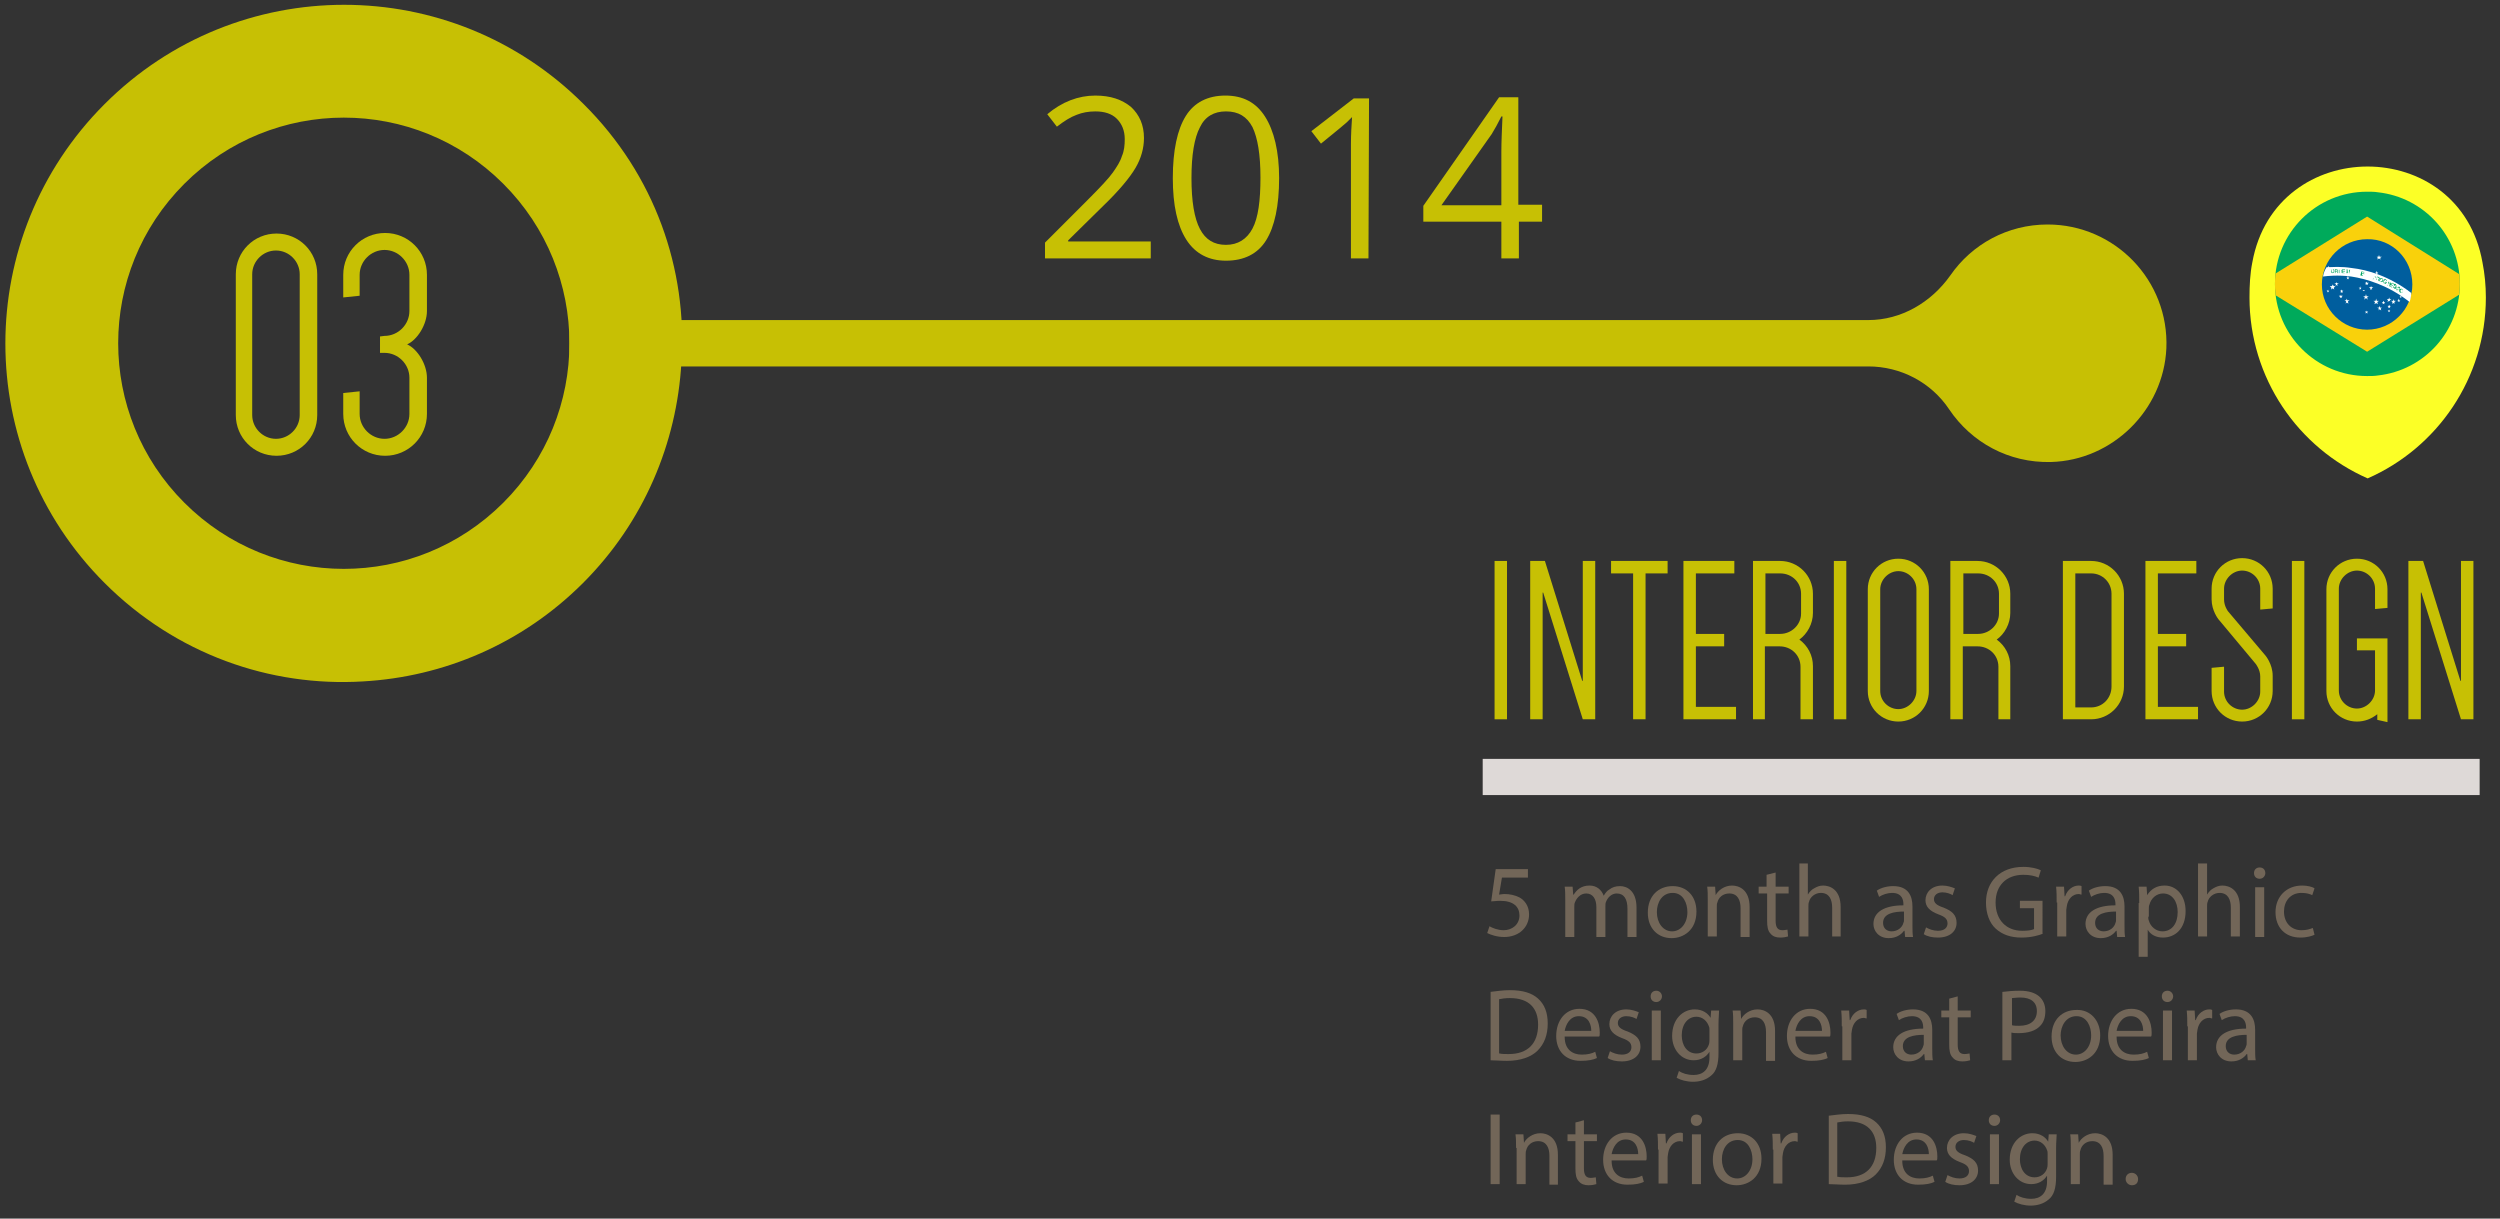 <?xml version="1.0" encoding="utf-8"?>
<!-- Generator: Adobe Illustrator 22.0.0, SVG Export Plug-In . SVG Version: 6.00 Build 0)  -->
<svg version="1.1" id="Layer_1" xmlns="http://www.w3.org/2000/svg" xmlns:xlink="http://www.w3.org/1999/xlink" x="0px" y="0px"
	 viewBox="0 0 442.1 215.5" style="enable-background:new 0 0 442.1 215.5;" xml:space="preserve">
<rect x="0" y="0" width="442.1" height="215.5" fill="#333333" stroke="none"/>
<style type="text/css">
	.st0{fill:#C7C004;}
	.st1{fill:#FCFF26;}
	.st2{clip-path:url(#SVGID_2_);}
	.st3{fill:#00AA5B;}
	.st4{fill:#F9D10B;}
	.st5{fill:#005E9E;}
	.st6{fill:#FFFFFF;}
	.st7{fill:#00A460;}
	.st8{fill:#726658;}
	.st9{fill:#DED9D7;}
</style>
<g>
	<g>
		<g id="XMLID_350_">
			<path id="XMLID_281_" class="st0" d="M100.7,64.8h229.7c5.7,0,11.1,2.8,14.3,7.6c3.9,5.8,10.5,9.5,18,9.3
				c10.9-0.3,19.9-9.2,20.4-20.1c0.5-12-9.1-21.9-21-21.9c-7.1,0-13.4,3.5-17.2,9c-3.4,4.8-8.7,7.9-14.5,7.9H100.7V64.8z"/>
		</g>
		<path class="st0" d="M103.2,18.4C79.8-5,41.9-5,18.5,18.4s-23.4,61.3,0,84.7c12.6,12.6,29.3,18.4,45.7,17.4
			c14.2-0.8,28.1-6.6,38.9-17.4s16.6-24.8,17.4-39C121.6,47.6,115.8,30.9,103.2,18.4z M89,88.9c-15.6,15.6-40.8,15.6-56.4,0
			s-15.6-40.8,0-56.4s40.8-15.6,56.4,0S104.6,73.3,89,88.9z"/>
	</g>
	<g>
		<path class="st0" d="M41.7,48.5c0-4,3.2-7.2,7.2-7.2s7.2,3.2,7.2,7.2v24.9c0,4-3.2,7.2-7.2,7.2s-7.2-3.2-7.2-7.2V48.5z M44.6,73.4
			c0,2.3,1.9,4.2,4.2,4.2s4.2-1.9,4.2-4.2V48.5c0-2.3-1.9-4.2-4.2-4.2s-4.2,1.9-4.2,4.2V73.4z"/>
		<path class="st0" d="M68,59.4c2.4,0,4.4-2,4.4-4.4v-6.4c0-2.4-2-4.4-4.4-4.4s-4.4,2-4.4,4.4v3.7l-2.9,0.3v-4
			c0-4.1,3.3-7.4,7.4-7.4s7.4,3.3,7.4,7.4V55c0,2.4-1.7,5.1-3.5,5.9c1.8,0.8,3.5,3.5,3.5,5.9v6.4c0,4.1-3.3,7.4-7.4,7.4
			s-7.4-3.3-7.4-7.4v-3.7l2.9-0.3v4c0,2.4,2,4.4,4.4,4.4s4.4-2,4.4-4.4v-6.4c0-2.4-2-4.4-4.4-4.4h-0.8v-2.9L68,59.4L68,59.4z"/>
	</g>
	<g>
		<path class="st0" d="M203.4,45.7h-18.6v-2.8l7.5-7.5c2.3-2.3,3.8-3.9,4.5-4.9s1.3-1.9,1.6-2.9c0.4-0.9,0.5-1.9,0.5-3
			c0-1.5-0.5-2.7-1.4-3.6s-2.2-1.3-3.8-1.3c-1.2,0-2.3,0.2-3.3,0.6c-1.1,0.4-2.2,1.1-3.5,2.1l-1.7-2.2c2.6-2.2,5.5-3.3,8.5-3.3
			c2.7,0,4.7,0.7,6.3,2c1.5,1.4,2.3,3.2,2.3,5.5c0,1.8-0.5,3.6-1.5,5.3s-2.9,4-5.7,6.7l-6.2,6.1v0.2h14.6v3
			C203.5,45.7,203.4,45.7,203.4,45.7z"/>
		<path class="st0" d="M226.2,31.5c0,4.9-0.8,8.6-2.3,11s-3.9,3.6-7.1,3.6c-3,0-5.4-1.2-7-3.7s-2.4-6.1-2.4-10.9
			c0-4.9,0.8-8.6,2.3-11s3.9-3.6,7-3.6s5.4,1.2,7,3.7S226.2,26.8,226.2,31.5z M210.7,31.5c0,4.1,0.5,7.1,1.5,9s2.5,2.8,4.6,2.8
			s3.7-1,4.7-2.9s1.4-4.9,1.4-9s-0.5-7-1.4-8.9c-1-1.9-2.5-2.8-4.7-2.8c-2.1,0-3.7,0.9-4.6,2.8C211.2,24.4,210.7,27.4,210.7,31.5z"
			/>
		<path class="st0" d="M242,45.7h-3.1V25.5c0-1.7,0.1-3.3,0.2-4.8c-0.3,0.3-0.6,0.6-0.9,0.9c-0.3,0.3-1.9,1.6-4.6,3.8l-1.7-2.2
			l7.5-5.8h2.7L242,45.7L242,45.7z"/>
		<path class="st0" d="M272.8,39.2h-4.2v6.5h-3.1v-6.5h-13.8v-2.8l13.4-19.2h3.4v19h4.2v3H272.8z M265.5,36.3v-9.4
			c0-1.8,0.1-3.9,0.2-6.3h-0.2c-0.6,1.2-1.2,2.3-1.7,3.1l-8.9,12.6H265.5z"/>
	</g>
</g>
<g>
	<g>
		<path class="st1" d="M439,46.4c-4-22.6-36.6-22.6-40.7,0c-0.4,2-0.5,4.1-0.5,6.2c0,14.3,8.6,26.6,20.9,32
			c12.3-5.4,20.9-17.7,20.9-32C439.6,50.5,439.4,48.4,439,46.4z"/>
	</g>
	<g>
		<g>
			<defs>
				<path id="SVGID_1_" d="M435,50.2c0,8.4-6.3,15.3-14.5,16.2c-0.6,0.1-1.2,0.1-1.9,0.1c-9,0-16.3-7.3-16.3-16.3
					s7.3-16.3,16.3-16.3c0.6,0,1.3,0,1.9,0.1C428.7,34.9,435,41.8,435,50.2z"/>
			</defs>
			<clipPath id="SVGID_2_">
				<use xlink:href="#SVGID_1_"  style="overflow:visible;"/>
			</clipPath>
			<g class="st2">
				<path class="st3" d="M441.9,64.4c0,1.2-1,2.2-2.2,2.2h-42.4c-1.2,0-2.2-1-2.2-2.2V36.1c0-1.2,1-2.2,2.2-2.2h42.4
					c1.2,0,2.2,1,2.2,2.2V64.4z"/>
				<g>
					<polygon class="st4" points="418.6,62.2 399.3,50.3 418.6,38.3 437.8,50.3 					"/>
					<path class="st5" d="M426.6,50.3c0,4.4-3.6,8-8,8s-8-3.6-8-8s3.6-8,8-8C423,42.2,426.6,45.8,426.6,50.3z"/>
					<path class="st6" d="M415.9,47.4c-1.9-0.3-3.5-0.2-4.5-0.1c-0.3,0.5-0.5,1-0.6,1.6c0.8-0.1,2.6-0.3,5,0
						c2.6,0.4,6.5,1.5,10.3,4.5c0.2-0.5,0.3-1.1,0.3-1.6C422.5,48.8,418.6,47.7,415.9,47.4z"/>
					<g>
						<path class="st7" d="M412.7,47.9c0,0.2-0.1,0.3-0.2,0.3s-0.2-0.1-0.2-0.3s0.1-0.3,0.2-0.3C412.6,47.6,412.7,47.8,412.7,47.9z
							 M412.8,47.9c0-0.1-0.1-0.4-0.3-0.3c-0.2,0-0.3,0.2-0.3,0.4c0,0.1,0.1,0.3,0.3,0.3C412.7,48.3,412.8,48.1,412.8,47.9z"/>
						<path class="st7" d="M413,47.7h0.2c0,0,0.1,0,0.1,0.1s-0.1,0.1-0.1,0.1H413V47.7z M413,48h0.2c0.1,0,0.1,0.1,0.1,0.1
							s0,0.1,0,0.2h0.1l0,0c0,0,0,0,0-0.1v-0.1c0-0.1,0-0.1-0.1-0.1c0.1,0,0.1-0.1,0.1-0.2c0-0.1-0.1-0.2-0.2-0.2h-0.3v0.7h0.1
							L413,48z"/>
						<path class="st7" d="M413.7,47.7h0.2c0.1,0,0.2,0.1,0.2,0.3s-0.1,0.3-0.2,0.3h-0.2V47.7z M413.6,48.3h0.3
							c0.2,0,0.3-0.2,0.3-0.3c0-0.2-0.1-0.3-0.3-0.3h-0.3V48.3z"/>
						<path class="st7" d="M414.7,48.3h-0.5v-0.7h0.5v0.1h-0.4v0.2h0.4V48h-0.4v0.2L414.7,48.3L414.7,48.3z"/>
						<path class="st7" d="M415.4,48.4V48c0,0,0-0.1,0-0.2l0,0l-0.2,0.5h-0.1l-0.1-0.6l0,0c0,0.1,0,0.1,0,0.2v0.4h-0.1l0.1-0.7h0.1
							l0.1,0.6l0,0l0.3-0.5h0.1L415.4,48.4L415.4,48.4z"/>
						<path class="st7" d="M417.9,48.8l-0.5-0.1l0.2-0.7l0.5,0.1v0.1l-0.4-0.1v0.2l0.4,0.1v0.1l-0.4-0.1v0.2L417.9,48.8L417.9,48.8z
							"/>
						<path class="st7" d="M419.8,48.8l0.2,0.1c0.1,0,0.1,0.1,0.1,0.2c0,0.1-0.1,0.1-0.2,0.1l-0.2-0.1L419.8,48.8z M419.7,49.1
							l0.2,0.1c0.1,0,0.2,0,0.3-0.1c0-0.1,0-0.2-0.1-0.2l-0.3-0.1l-0.2,0.6h0.1V49.1z"/>
						<path class="st7" d="M420.4,49l0.2,0.1c0,0,0.1,0.1,0.1,0.2c0,0.1-0.1,0.1-0.2,0.1l-0.2-0.1L420.4,49z M420.3,49.3l0.2,0.1
							c0.1,0,0.1,0.1,0.1,0.1s0,0.1,0,0.2h0.1l0,0c0,0,0,0,0-0.1v-0.1c0-0.1,0-0.1,0-0.1s0.1,0,0.1-0.1c0.1-0.1,0-0.2-0.1-0.3
							l-0.3-0.1l-0.2,0.6h0.1L420.3,49.3z"/>
						<path class="st7" d="M421.3,49.6c-0.1,0.1-0.2,0.2-0.3,0.2c-0.1-0.1-0.2-0.2-0.1-0.3s0.2-0.2,0.3-0.2
							C421.4,49.4,421.4,49.5,421.3,49.6z M421.4,49.7c0.1-0.1,0.1-0.4-0.2-0.5c-0.2-0.1-0.4,0.1-0.4,0.2c-0.1,0.1-0.1,0.4,0.2,0.4
							C421.2,50,421.4,49.8,421.4,49.7z"/>
						<path class="st7" d="M421.8,49.8l0.3,0.1l-0.2,0.3h-0.1v-0.1c-0.1,0-0.2,0-0.2,0c-0.1,0-0.1-0.1-0.1-0.2c-0.1-0.1,0-0.2,0-0.3
							c0.1-0.2,0.2-0.3,0.4-0.2c0.1,0.1,0.2,0.2,0.2,0.3H422c0-0.1-0.1-0.2-0.1-0.2c-0.1,0-0.2,0-0.3,0.2c-0.1,0.1-0.1,0.3,0.1,0.3
							h0.1C421.9,50,421.9,49.9,421.8,49.8L421.8,49.8L421.8,49.8z"/>
						<path class="st7" d="M422.4,49.8l0.2,0.1c0,0,0.1,0.1,0.1,0.2c0,0.1-0.1,0.1-0.2,0l-0.2-0.1L422.4,49.8z M422.3,50.1l0.2,0.1
							c0.1,0.1,0.1,0.1,0.1,0.2c0,0-0.1,0.1-0.1,0.2l0.1,0.1l0,0c0,0,0,0,0-0.1l0.1-0.1c0-0.1,0-0.1,0-0.1s0.1,0,0.2-0.1
							s0-0.2-0.1-0.3l-0.3-0.1l-0.3,0.6h0.1L422.3,50.1z"/>
						<path class="st7" d="M423.1,50.9l-0.4-0.2L423,50l0.4,0.2v0.1l-0.4-0.2l-0.1,0.2l0.3,0.2v0.1l-0.3-0.2l-0.1,0.2L423.1,50.9
							L423.1,50.9z"/>
						<path class="st7" d="M423.8,50.7c0-0.1,0-0.2-0.1-0.2s-0.1-0.1-0.2,0c0,0.1,0,0.1,0,0.1L423.8,50.7c0,0.1,0,0.2-0.1,0.3
							s-0.2,0.1-0.3,0c-0.1-0.1-0.1-0.1-0.2-0.2c0-0.1,0-0.1,0-0.2h0.1c-0.1,0.1,0,0.2,0.1,0.2s0.1,0.1,0.2,0c0-0.1,0-0.1-0.1-0.2
							l-0.1-0.1c0,0-0.1-0.1-0.1-0.2c0.1-0.1,0.2-0.1,0.3-0.1C423.9,50.6,423.9,50.7,423.8,50.7L423.8,50.7z"/>
						<path class="st7" d="M424.3,51.1c0-0.1,0-0.2-0.1-0.2c0,0-0.1-0.1-0.2,0V51L424.3,51.1c0,0.1,0,0.2-0.1,0.3s-0.2,0.1-0.3,0
							c-0.1-0.1-0.1-0.1-0.1-0.2c0-0.1,0-0.1,0-0.2h0.1c-0.1,0.1,0,0.2,0.1,0.2S424.2,51.3,424.3,51.1c-0.1,0-0.1,0-0.2-0.1l-0.1,0
							c0,0-0.1-0.1,0-0.2c0.1-0.1,0.2-0.1,0.3-0.1C424.5,50.9,424.4,51,424.3,51.1L424.3,51.1z"/>
						<path class="st7" d="M424.9,51.6c-0.1,0.1-0.2,0.2-0.3,0.1c-0.1-0.1-0.1-0.2-0.1-0.4c0.1-0.1,0.2-0.2,0.3-0.1
							C424.9,51.3,425,51.4,424.9,51.6z M424.9,51.6c0.1-0.1,0.1-0.3-0.1-0.5c-0.2-0.1-0.4,0-0.5,0.1s-0.1,0.3,0.1,0.5
							C424.7,51.9,424.9,51.7,424.9,51.6z"/>
					</g>
					<g>
						<polygon class="st6" points="420.7,45.1 420.8,45.4 421.2,45.4 420.9,45.6 421,45.9 420.7,45.7 420.4,45.9 420.5,45.6 
							420.3,45.4 420.6,45.4 						"/>
						<polygon class="st6" points="415.2,48.8 415.3,49.1 415.5,49.1 415.3,49.2 415.4,49.4 415.2,49.3 415,49.4 415.1,49.2 
							414.9,49.1 415.1,49.1 						"/>
						<polygon class="st6" points="411.8,47 411.9,47.3 412.2,47.3 411.9,47.5 412,47.8 411.8,47.6 411.5,47.8 411.6,47.5 
							411.4,47.3 411.7,47.3 						"/>
						<polygon class="st6" points="413.2,49.9 413.3,50.1 413.6,50.1 413.3,50.3 413.4,50.6 413.2,50.4 413,50.6 413.1,50.3 
							412.8,50.1 413.1,50.1 						"/>
						<polygon class="st6" points="412.5,50.3 412.7,50.6 413,50.6 412.7,50.9 412.8,51.2 412.5,51 412.2,51.2 412.3,50.9 412,50.6 
							412.4,50.6 						"/>
						<polygon class="st6" points="411.7,51.2 411.7,51.4 411.9,51.4 411.8,51.5 411.8,51.7 411.7,51.6 411.5,51.7 411.6,51.5 
							411.4,51.4 411.6,51.4 						"/>
						<polygon class="st6" points="414.1,51.2 414.2,51.4 414.4,51.4 414.2,51.6 414.3,51.8 414.1,51.7 413.9,51.8 414,51.6 
							413.8,51.4 414,51.4 						"/>
						<polygon class="st6" points="414,52.1 414,52.3 414.3,52.3 414.1,52.5 414.1,52.7 413.9,52.6 413.8,52.7 413.8,52.5 
							413.6,52.3 413.9,52.3 						"/>
						<polygon class="st6" points="415,52.8 415.1,53.1 415.5,53.1 415.2,53.3 415.3,53.7 415,53.5 414.8,53.7 414.9,53.3 
							414.6,53.1 414.9,53.1 						"/>
						<polygon class="st6" points="418.4,52 418.5,52.4 418.9,52.4 418.6,52.6 418.7,53 418.4,52.7 418.1,53 418.2,52.6 417.9,52.4 
							418.3,52.4 						"/>
						<polygon class="st6" points="418,51.2 418,51.3 418.2,51.3 418.1,51.4 418.1,51.5 418,51.4 417.9,51.5 417.9,51.4 417.8,51.3 
							418,51.3 						"/>
						<polygon class="st6" points="417.4,50.6 417.4,50.9 417.6,50.9 417.5,51 417.5,51.2 417.4,51.1 417.2,51.2 417.3,51 
							417.1,50.8 417.3,50.9 						"/>
						<polygon class="st6" points="418.5,49.8 418.6,50 418.9,50 418.7,50.2 418.7,50.4 418.5,50.3 418.3,50.4 418.4,50.2 418.2,50 
							418.4,50 						"/>
						<polygon class="st6" points="420.3,47.9 420.4,48.2 420.6,48.2 420.4,48.3 420.5,48.5 420.3,48.4 420.1,48.5 420.2,48.3 
							420,48.2 420.2,48.2 						"/>
						<polygon class="st6" points="419.3,50.6 419.4,50.8 419.7,50.8 419.4,51 419.5,51.3 419.3,51.1 419.1,51.3 419.2,51 
							418.9,50.8 419.2,50.8 						"/>
						<polygon class="st6" points="420.2,52.8 420.3,53.2 420.7,53.2 420.4,53.4 420.5,53.8 420.2,53.6 419.9,53.8 420,53.4 
							419.7,53.2 420.1,53.2 						"/>
						<polygon class="st6" points="420.8,54.1 420.9,54.4 421.2,54.4 421,54.6 421.1,54.9 420.8,54.7 420.6,54.9 420.7,54.6 
							420.4,54.4 420.7,54.4 						"/>
						<polygon class="st6" points="421.5,53.2 421.6,53.4 421.8,53.4 421.6,53.6 421.7,53.8 421.5,53.7 421.3,53.8 421.4,53.6 
							421.2,53.4 421.4,53.4 						"/>
						<polygon class="st6" points="422.5,52.6 422.6,52.9 422.9,52.9 422.6,53.1 422.7,53.3 422.5,53.2 422.2,53.4 422.3,53.1 
							422.1,52.9 422.4,52.9 						"/>
						<polygon class="st6" points="422.5,53.9 422.6,54.1 422.8,54.1 422.6,54.3 422.7,54.5 422.5,54.4 422.3,54.5 422.4,54.3 
							422.2,54.1 422.4,54.1 						"/>
						<polygon class="st6" points="422.5,54.7 422.5,54.9 422.7,54.9 422.6,55 422.6,55.2 422.5,55.1 422.3,55.2 422.4,55 
							422.2,54.9 422.4,54.9 						"/>
						<polygon class="st6" points="423.3,52.9 423.4,53.2 423.7,53.2 423.4,53.4 423.5,53.7 423.3,53.6 423,53.7 423.1,53.4 
							422.8,53.2 423.2,53.2 						"/>
						<polygon class="st6" points="424.2,52.8 424.3,53.1 424.5,53.1 424.3,53.2 424.4,53.4 424.2,53.3 424,53.4 424.1,53.2 
							423.9,53.1 424.1,53.1 						"/>
						<polygon class="st6" points="424.6,52.2 424.6,52.4 424.8,52.4 424.6,52.5 424.7,52.7 424.6,52.6 424.4,52.7 424.5,52.5 
							424.3,52.4 424.5,52.4 						"/>
						<polygon class="st6" points="424.1,51.1 424.2,51.3 424.4,51.3 424.2,51.4 424.3,51.6 424.1,51.5 423.9,51.6 424,51.5 
							423.8,51.3 424,51.3 						"/>
						<polygon class="st6" points="425.3,51 425.4,51.3 425.8,51.3 425.5,51.5 425.6,51.9 425.3,51.7 425,51.9 425.1,51.5 
							424.8,51.3 425.2,51.3 						"/>
						<polygon class="st6" points="418.5,54.9 418.6,55.1 418.8,55.1 418.6,55.3 418.7,55.5 418.5,55.3 418.3,55.5 418.4,55.3 
							418.2,55.1 418.5,55.1 						"/>
					</g>
				</g>
			</g>
		</g>
	</g>
</g>
<g id="XMLID_305_">
	<g>
		<g>
			<path class="st8" d="M270.1,155.2h-4.5l-0.5,3c0.3,0,0.5-0.1,1-0.1c0.9,0,1.8,0.2,2.6,0.6c0.9,0.5,1.7,1.5,1.7,3
				c0,2.3-1.8,4-4.4,4c-1.3,0-2.4-0.4-3-0.7l0.4-1.2c0.5,0.3,1.5,0.7,2.5,0.7c1.5,0,2.8-1,2.8-2.6c0-1.5-1-2.6-3.4-2.6
				c-0.7,0-1.2,0.1-1.6,0.1l0.8-5.7h5.7V155.2z"/>
			<path class="st8" d="M276.8,159.2c0-0.9,0-1.7-0.1-2.4h1.4l0.1,1.4h0.1c0.5-0.8,1.3-1.6,2.8-1.6c1.2,0,2.1,0.7,2.5,1.8h0
				c0.3-0.5,0.6-0.9,1-1.1c0.5-0.4,1.1-0.6,1.9-0.6c1.2,0,2.9,0.8,2.9,3.8v5.2h-1.6v-5c0-1.7-0.6-2.7-1.9-2.7
				c-0.9,0-1.6,0.7-1.9,1.5c-0.1,0.2-0.1,0.5-0.1,0.8v5.4h-1.6v-5.3c0-1.4-0.6-2.4-1.8-2.4c-1,0-1.7,0.8-2,1.6
				c-0.1,0.2-0.1,0.5-0.1,0.8v5.3h-1.6V159.2z"/>
			<path class="st8" d="M300,161.2c0,3.3-2.3,4.7-4.4,4.7c-2.4,0-4.2-1.7-4.2-4.5c0-3,1.9-4.7,4.4-4.7
				C298.3,156.7,300,158.5,300,161.2z M293,161.3c0,1.9,1.1,3.4,2.7,3.4c1.5,0,2.7-1.4,2.7-3.4c0-1.5-0.7-3.4-2.6-3.4
				S293,159.6,293,161.3z"/>
			<path class="st8" d="M302,159.2c0-0.9,0-1.7-0.1-2.4h1.4l0.1,1.5h0c0.4-0.8,1.5-1.7,2.9-1.7c1.2,0,3.1,0.7,3.1,3.8v5.3h-1.6v-5.1
				c0-1.4-0.5-2.6-2-2.6c-1.1,0-1.9,0.7-2.1,1.6c-0.1,0.2-0.1,0.5-0.1,0.7v5.3H302V159.2z"/>
			<path class="st8" d="M314,154.3v2.5h2.3v1.2H314v4.8c0,1.1,0.3,1.7,1.2,1.7c0.4,0,0.7-0.1,0.9-0.1l0.1,1.2
				c-0.3,0.1-0.8,0.2-1.4,0.2c-0.7,0-1.3-0.2-1.7-0.7c-0.5-0.5-0.6-1.3-0.6-2.3v-4.8H311v-1.2h1.4v-2.1L314,154.3z"/>
			<path class="st8" d="M318.1,152.7h1.6v5.5h0c0.3-0.5,0.7-0.9,1.1-1.1c0.5-0.3,1-0.5,1.6-0.5c1.2,0,3.1,0.7,3.1,3.8v5.2H324v-5.1
				c0-1.4-0.5-2.6-2-2.6c-1,0-1.9,0.7-2.1,1.6c-0.1,0.2-0.1,0.5-0.1,0.8v5.3h-1.6V152.7z"/>
			<path class="st8" d="M336.9,165.7l-0.1-1.1h-0.1c-0.5,0.7-1.4,1.3-2.7,1.3c-1.8,0-2.7-1.3-2.7-2.5c0-2.1,1.9-3.3,5.3-3.3v-0.2
				c0-0.7-0.2-2-2-2c-0.8,0-1.7,0.3-2.3,0.7l-0.4-1.1c0.7-0.5,1.8-0.8,2.9-0.8c2.7,0,3.4,1.8,3.4,3.6v3.3c0,0.8,0,1.5,0.1,2.1H336.9
				z M336.7,161.2c-1.7,0-3.7,0.3-3.7,2c0,1,0.7,1.5,1.5,1.5c1.1,0,1.9-0.7,2.1-1.5c0.1-0.2,0.1-0.3,0.1-0.5V161.2z"/>
			<path class="st8" d="M340.6,164c0.5,0.3,1.3,0.6,2.1,0.6c1.2,0,1.7-0.6,1.7-1.3c0-0.8-0.5-1.2-1.6-1.6c-1.6-0.6-2.3-1.4-2.3-2.5
				c0-1.4,1.1-2.6,3-2.6c0.9,0,1.7,0.3,2.2,0.5l-0.4,1.2c-0.3-0.2-1-0.5-1.8-0.5c-0.9,0-1.5,0.5-1.5,1.2c0,0.7,0.5,1.1,1.7,1.5
				c1.5,0.6,2.3,1.3,2.3,2.7c0,1.5-1.2,2.6-3.3,2.6c-1,0-1.9-0.2-2.5-0.6L340.6,164z"/>
			<path class="st8" d="M361.3,165.1c-0.7,0.3-2.1,0.7-3.8,0.7c-1.9,0-3.4-0.5-4.6-1.6c-1.1-1-1.7-2.7-1.7-4.6
				c0-3.7,2.5-6.3,6.6-6.3c1.4,0,2.5,0.3,3.1,0.6l-0.4,1.3c-0.7-0.3-1.5-0.5-2.7-0.5c-3,0-4.9,1.9-4.9,4.9c0,3.1,1.9,5,4.7,5
				c1,0,1.7-0.1,2.1-0.3v-3.7h-2.5v-1.3h4V165.1z"/>
			<path class="st8" d="M363.7,159.6c0-1,0-1.9-0.1-2.8h1.4l0.1,1.7h0.1c0.4-1.2,1.4-1.9,2.4-1.9c0.2,0,0.3,0,0.5,0.1v1.5
				c-0.2,0-0.3-0.1-0.5-0.1c-1.1,0-1.9,0.9-2.1,2.1c0,0.2-0.1,0.5-0.1,0.7v4.7h-1.6V159.6z"/>
			<path class="st8" d="M374.4,165.7l-0.1-1.1h-0.1c-0.5,0.7-1.4,1.3-2.7,1.3c-1.8,0-2.7-1.3-2.7-2.5c0-2.1,1.9-3.3,5.3-3.3v-0.2
				c0-0.7-0.2-2-2-2c-0.8,0-1.7,0.3-2.3,0.7l-0.4-1.1c0.7-0.5,1.8-0.8,2.9-0.8c2.7,0,3.4,1.8,3.4,3.6v3.3c0,0.8,0,1.5,0.1,2.1H374.4
				z M374.2,161.2c-1.7,0-3.7,0.3-3.7,2c0,1,0.7,1.5,1.5,1.5c1.1,0,1.9-0.7,2.1-1.5c0.1-0.2,0.1-0.3,0.1-0.5V161.2z"/>
			<path class="st8" d="M378.3,159.7c0-1.1,0-2-0.1-2.9h1.4l0.1,1.5h0c0.7-1.1,1.7-1.7,3.1-1.7c2.1,0,3.7,1.8,3.7,4.5
				c0,3.2-1.9,4.7-4,4.7c-1.2,0-2.2-0.5-2.7-1.4h0v4.8h-1.6V159.7z M379.9,162.1c0,0.2,0,0.5,0.1,0.7c0.3,1.1,1.3,1.9,2.4,1.9
				c1.7,0,2.7-1.4,2.7-3.4c0-1.8-0.9-3.3-2.6-3.3c-1.1,0-2.1,0.8-2.4,2c-0.1,0.2-0.1,0.4-0.1,0.7V162.1z"/>
			<path class="st8" d="M388.7,152.7h1.6v5.5h0c0.3-0.5,0.7-0.9,1.1-1.1c0.5-0.3,1-0.5,1.6-0.5c1.2,0,3.1,0.7,3.1,3.8v5.2h-1.6v-5.1
				c0-1.4-0.5-2.6-2-2.6c-1,0-1.9,0.7-2.1,1.6c-0.1,0.2-0.1,0.5-0.1,0.8v5.3h-1.6V152.7z"/>
			<path class="st8" d="M400.6,154.4c0,0.5-0.4,1-1,1c-0.6,0-1-0.4-1-1c0-0.6,0.4-1,1-1C400.2,153.4,400.6,153.8,400.6,154.4z
				 M398.8,165.7v-8.8h1.6v8.8H398.8z"/>
			<path class="st8" d="M409.3,165.3c-0.4,0.2-1.3,0.5-2.5,0.5c-2.7,0-4.4-1.8-4.4-4.5c0-2.7,1.9-4.7,4.7-4.7c0.9,0,1.8,0.2,2.2,0.5
				l-0.4,1.2c-0.4-0.2-1-0.4-1.9-0.4c-2,0-3.1,1.5-3.1,3.3c0,2,1.3,3.3,3.1,3.3c0.9,0,1.5-0.2,2-0.4L409.3,165.3z"/>
			<path class="st8" d="M263.6,175.4c1-0.1,2.1-0.3,3.4-0.3c2.3,0,3.9,0.5,5,1.5c1.1,1,1.7,2.4,1.7,4.4c0,2-0.6,3.6-1.8,4.8
				c-1.1,1.1-3,1.8-5.4,1.8c-1.1,0-2.1-0.1-2.9-0.1V175.4z M265.2,186.3c0.4,0.1,1,0.1,1.6,0.1c3.4,0,5.2-1.9,5.2-5.2
				c0-2.9-1.6-4.7-5-4.7c-0.8,0-1.4,0.1-1.9,0.2V186.3z"/>
			<path class="st8" d="M276.7,183.4c0,2.2,1.4,3.1,3,3.1c1.1,0,1.8-0.2,2.4-0.5l0.3,1.1c-0.6,0.3-1.5,0.5-2.9,0.5
				c-2.7,0-4.3-1.8-4.3-4.4c0-2.7,1.6-4.8,4.1-4.8c2.9,0,3.6,2.5,3.6,4.2c0,0.3,0,0.6-0.1,0.7H276.7z M281.4,182.3
				c0-1-0.4-2.6-2.2-2.6c-1.6,0-2.3,1.5-2.5,2.6H281.4z"/>
			<path class="st8" d="M284.7,185.9c0.5,0.3,1.3,0.6,2.1,0.6c1.2,0,1.7-0.6,1.7-1.3c0-0.8-0.5-1.2-1.6-1.6
				c-1.6-0.6-2.3-1.4-2.3-2.5c0-1.4,1.1-2.6,3-2.6c0.9,0,1.7,0.3,2.2,0.5l-0.4,1.2c-0.3-0.2-1-0.5-1.8-0.5c-0.9,0-1.5,0.5-1.5,1.2
				c0,0.7,0.5,1.1,1.7,1.5c1.5,0.6,2.3,1.3,2.3,2.7c0,1.5-1.2,2.6-3.3,2.6c-1,0-1.9-0.2-2.5-0.6L284.7,185.9z"/>
			<path class="st8" d="M293.9,176.2c0,0.5-0.4,1-1,1c-0.6,0-1-0.4-1-1c0-0.6,0.4-1,1-1C293.5,175.2,293.9,175.7,293.9,176.2z
				 M292.1,187.5v-8.8h1.6v8.8H292.1z"/>
			<path class="st8" d="M304,178.7c0,0.6-0.1,1.3-0.1,2.4v5.1c0,2-0.4,3.3-1.3,4c-0.9,0.8-2.1,1.1-3.2,1.1c-1.1,0-2.2-0.3-2.9-0.7
				l0.4-1.2c0.6,0.4,1.5,0.7,2.6,0.7c1.6,0,2.8-0.9,2.8-3.1v-1h0c-0.5,0.8-1.4,1.5-2.8,1.5c-2.2,0-3.8-1.9-3.8-4.3
				c0-3,1.9-4.7,4-4.7c1.5,0,2.4,0.8,2.8,1.5h0l0.1-1.3H304z M302.3,182.2c0-0.3,0-0.5-0.1-0.7c-0.3-0.9-1.1-1.7-2.2-1.7
				c-1.5,0-2.6,1.3-2.6,3.3c0,1.7,0.9,3.2,2.6,3.2c1,0,1.9-0.6,2.2-1.6c0.1-0.3,0.1-0.6,0.1-0.9V182.2z"/>
			<path class="st8" d="M306.5,181.1c0-0.9,0-1.7-0.1-2.4h1.4l0.1,1.5h0c0.4-0.8,1.5-1.7,2.9-1.7c1.2,0,3.1,0.7,3.1,3.8v5.3h-1.6
				v-5.1c0-1.4-0.5-2.6-2-2.6c-1.1,0-1.9,0.7-2.1,1.6c-0.1,0.2-0.1,0.5-0.1,0.7v5.3h-1.6V181.1z"/>
			<path class="st8" d="M317.5,183.4c0,2.2,1.4,3.1,3,3.1c1.1,0,1.8-0.2,2.4-0.5l0.3,1.1c-0.6,0.3-1.5,0.5-2.9,0.5
				c-2.7,0-4.3-1.8-4.3-4.4c0-2.7,1.6-4.8,4.1-4.8c2.9,0,3.6,2.5,3.6,4.2c0,0.3,0,0.6-0.1,0.7H317.5z M322.2,182.3
				c0-1-0.4-2.6-2.2-2.6c-1.6,0-2.3,1.5-2.5,2.6H322.2z"/>
			<path class="st8" d="M325.7,181.5c0-1,0-1.9-0.1-2.8h1.4l0.1,1.7h0.1c0.4-1.2,1.4-1.9,2.4-1.9c0.2,0,0.3,0,0.5,0.1v1.5
				c-0.2,0-0.3-0.1-0.5-0.1c-1.1,0-1.9,0.9-2.1,2.1c0,0.2-0.1,0.5-0.1,0.7v4.7h-1.6V181.5z"/>
			<path class="st8" d="M340.4,187.5l-0.1-1.1h-0.1c-0.5,0.7-1.4,1.3-2.7,1.3c-1.8,0-2.7-1.3-2.7-2.5c0-2.1,1.9-3.3,5.3-3.3v-0.2
				c0-0.7-0.2-2-2-2c-0.8,0-1.7,0.3-2.3,0.7l-0.4-1.1c0.7-0.5,1.8-0.8,2.9-0.8c2.7,0,3.4,1.8,3.4,3.6v3.3c0,0.8,0,1.5,0.1,2.1H340.4
				z M340.2,183c-1.7,0-3.7,0.3-3.7,2c0,1,0.7,1.5,1.5,1.5c1.1,0,1.9-0.7,2.1-1.5c0.1-0.2,0.1-0.3,0.1-0.5V183z"/>
			<path class="st8" d="M346.2,176.2v2.5h2.3v1.2h-2.3v4.8c0,1.1,0.3,1.7,1.2,1.7c0.4,0,0.7-0.1,0.9-0.1l0.1,1.2
				c-0.3,0.1-0.8,0.2-1.4,0.2c-0.7,0-1.3-0.2-1.7-0.7c-0.5-0.5-0.6-1.3-0.6-2.3v-4.8h-1.4v-1.2h1.4v-2.1L346.2,176.2z"/>
			<path class="st8" d="M354.2,175.4c0.8-0.1,1.8-0.2,3-0.2c1.6,0,2.7,0.4,3.4,1c0.7,0.6,1.1,1.5,1.1,2.6c0,1.1-0.3,2-0.9,2.6
				c-0.8,0.9-2.2,1.3-3.8,1.3c-0.5,0-0.9,0-1.3-0.1v4.9h-1.6V175.4z M355.8,181.3c0.3,0.1,0.8,0.1,1.3,0.1c1.9,0,3.1-0.9,3.1-2.6
				c0-1.6-1.1-2.4-2.9-2.4c-0.7,0-1.2,0.1-1.5,0.1V181.3z"/>
			<path class="st8" d="M371.4,183.1c0,3.3-2.3,4.7-4.4,4.7c-2.4,0-4.2-1.7-4.2-4.5c0-3,1.9-4.7,4.4-4.7
				C369.6,178.5,371.4,180.4,371.4,183.1z M364.4,183.1c0,1.9,1.1,3.4,2.7,3.4c1.5,0,2.7-1.4,2.7-3.4c0-1.5-0.7-3.4-2.6-3.4
				S364.4,181.5,364.4,183.1z"/>
			<path class="st8" d="M374.3,183.4c0,2.2,1.4,3.1,3,3.1c1.1,0,1.8-0.2,2.4-0.5l0.3,1.1c-0.6,0.3-1.5,0.5-2.9,0.5
				c-2.7,0-4.3-1.8-4.3-4.4c0-2.7,1.6-4.8,4.1-4.8c2.9,0,3.6,2.5,3.6,4.2c0,0.3,0,0.6-0.1,0.7H374.3z M379,182.3
				c0-1-0.4-2.6-2.2-2.6c-1.6,0-2.3,1.5-2.5,2.6H379z"/>
			<path class="st8" d="M384.3,176.2c0,0.5-0.4,1-1,1c-0.6,0-1-0.4-1-1c0-0.6,0.4-1,1-1C383.9,175.2,384.3,175.7,384.3,176.2z
				 M382.5,187.5v-8.8h1.6v8.8H382.5z"/>
			<path class="st8" d="M386.8,181.5c0-1,0-1.9-0.1-2.8h1.4l0.1,1.7h0.1c0.4-1.2,1.4-1.9,2.4-1.9c0.2,0,0.3,0,0.5,0.1v1.5
				c-0.2,0-0.3-0.1-0.5-0.1c-1.1,0-1.9,0.9-2.1,2.1c0,0.2-0.1,0.5-0.1,0.7v4.7h-1.6V181.5z"/>
			<path class="st8" d="M397.5,187.5l-0.1-1.1h-0.1c-0.5,0.7-1.4,1.3-2.7,1.3c-1.8,0-2.7-1.3-2.7-2.5c0-2.1,1.9-3.3,5.3-3.3v-0.2
				c0-0.7-0.2-2-2-2c-0.8,0-1.7,0.3-2.3,0.7l-0.4-1.1c0.7-0.5,1.8-0.8,2.9-0.8c2.7,0,3.4,1.8,3.4,3.6v3.3c0,0.8,0,1.5,0.1,2.1H397.5
				z M397.3,183c-1.7,0-3.7,0.3-3.7,2c0,1,0.7,1.5,1.5,1.5c1.1,0,1.9-0.7,2.1-1.5c0.1-0.2,0.1-0.3,0.1-0.5V183z"/>
			<path class="st8" d="M265.2,197.1v12.3h-1.6v-12.3H265.2z"/>
			<path class="st8" d="M268.1,203c0-0.9,0-1.7-0.1-2.4h1.4l0.1,1.5h0c0.4-0.8,1.5-1.7,2.9-1.7c1.2,0,3.1,0.7,3.1,3.8v5.3H274v-5.1
				c0-1.4-0.5-2.6-2-2.6c-1.1,0-1.9,0.7-2.1,1.6c-0.1,0.2-0.1,0.5-0.1,0.7v5.3h-1.6V203z"/>
			<path class="st8" d="M280.1,198.1v2.5h2.3v1.2h-2.3v4.8c0,1.1,0.3,1.7,1.2,1.7c0.4,0,0.7-0.1,0.9-0.1l0.1,1.2
				c-0.3,0.1-0.8,0.2-1.4,0.2c-0.7,0-1.3-0.2-1.7-0.7c-0.5-0.5-0.6-1.3-0.6-2.3v-4.8h-1.4v-1.2h1.4v-2.1L280.1,198.1z"/>
			<path class="st8" d="M285,205.3c0,2.2,1.4,3.1,3,3.1c1.1,0,1.8-0.2,2.4-0.5l0.3,1.1c-0.6,0.3-1.5,0.5-2.9,0.5
				c-2.7,0-4.3-1.8-4.3-4.4c0-2.7,1.6-4.8,4.1-4.8c2.9,0,3.6,2.5,3.6,4.2c0,0.3,0,0.6-0.1,0.7H285z M289.7,204.1
				c0-1-0.4-2.6-2.2-2.6c-1.6,0-2.3,1.5-2.5,2.6H289.7z"/>
			<path class="st8" d="M293.2,203.3c0-1,0-1.9-0.1-2.8h1.4l0.1,1.7h0.1c0.4-1.2,1.4-1.9,2.4-1.9c0.2,0,0.3,0,0.5,0.1v1.5
				c-0.2,0-0.3-0.1-0.5-0.1c-1.1,0-1.9,0.9-2.1,2.1c0,0.2-0.1,0.5-0.1,0.7v4.7h-1.6V203.3z"/>
			<path class="st8" d="M301,198.1c0,0.5-0.4,1-1,1c-0.6,0-1-0.4-1-1c0-0.6,0.4-1,1-1C300.6,197.1,301,197.5,301,198.1z
				 M299.2,209.4v-8.8h1.6v8.8H299.2z"/>
			<path class="st8" d="M311.5,204.9c0,3.3-2.3,4.7-4.4,4.7c-2.4,0-4.2-1.7-4.2-4.5c0-3,1.9-4.7,4.4-4.7
				C309.8,200.4,311.5,202.2,311.5,204.9z M304.5,205c0,1.9,1.1,3.4,2.7,3.4c1.5,0,2.7-1.4,2.7-3.4c0-1.5-0.7-3.4-2.6-3.4
				S304.5,203.3,304.5,205z"/>
			<path class="st8" d="M313.5,203.3c0-1,0-1.9-0.1-2.8h1.4l0.1,1.7h0.1c0.4-1.2,1.4-1.9,2.4-1.9c0.2,0,0.3,0,0.5,0.1v1.5
				c-0.2,0-0.3-0.1-0.5-0.1c-1.1,0-1.9,0.9-2.1,2.1c0,0.2-0.1,0.5-0.1,0.7v4.7h-1.6V203.3z"/>
			<path class="st8" d="M323.4,197.3c1-0.1,2.1-0.3,3.4-0.3c2.3,0,3.9,0.5,5,1.5c1.1,1,1.7,2.4,1.7,4.4c0,2-0.6,3.6-1.8,4.8
				c-1.1,1.1-3,1.8-5.4,1.8c-1.1,0-2.1-0.1-2.9-0.1V197.3z M325,208.1c0.4,0.1,1,0.1,1.6,0.1c3.4,0,5.2-1.9,5.2-5.2
				c0-2.9-1.6-4.7-5-4.7c-0.8,0-1.4,0.1-1.9,0.2V208.1z"/>
			<path class="st8" d="M336.4,205.3c0,2.2,1.4,3.1,3,3.1c1.1,0,1.8-0.2,2.4-0.5l0.3,1.1c-0.6,0.3-1.5,0.5-2.9,0.5
				c-2.7,0-4.3-1.8-4.3-4.4c0-2.7,1.6-4.8,4.1-4.8c2.9,0,3.6,2.5,3.6,4.2c0,0.3,0,0.6-0.1,0.7H336.4z M341.1,204.1
				c0-1-0.4-2.6-2.2-2.6c-1.6,0-2.3,1.5-2.5,2.6H341.1z"/>
			<path class="st8" d="M344.4,207.8c0.5,0.3,1.3,0.6,2.1,0.6c1.2,0,1.7-0.6,1.7-1.3c0-0.8-0.5-1.2-1.6-1.6
				c-1.6-0.6-2.3-1.4-2.3-2.5c0-1.4,1.1-2.6,3-2.6c0.9,0,1.7,0.3,2.2,0.5l-0.4,1.2c-0.3-0.2-1-0.5-1.8-0.5c-0.9,0-1.5,0.5-1.5,1.2
				c0,0.7,0.5,1.1,1.7,1.5c1.5,0.6,2.3,1.3,2.3,2.7c0,1.5-1.2,2.6-3.3,2.6c-1,0-1.9-0.2-2.5-0.6L344.4,207.8z"/>
			<path class="st8" d="M353.7,198.1c0,0.5-0.4,1-1,1c-0.6,0-1-0.4-1-1c0-0.6,0.4-1,1-1C353.3,197.1,353.7,197.5,353.7,198.1z
				 M351.9,209.4v-8.8h1.6v8.8H351.9z"/>
			<path class="st8" d="M363.7,200.6c0,0.6-0.1,1.3-0.1,2.4v5.1c0,2-0.4,3.3-1.3,4c-0.9,0.8-2.1,1.1-3.2,1.1c-1.1,0-2.2-0.3-2.9-0.7
				l0.4-1.2c0.6,0.4,1.5,0.7,2.6,0.7c1.6,0,2.8-0.9,2.8-3.1v-1h0c-0.5,0.8-1.4,1.5-2.8,1.5c-2.2,0-3.8-1.9-3.8-4.3
				c0-3,1.9-4.7,4-4.7c1.5,0,2.4,0.8,2.8,1.5h0l0.1-1.3H363.7z M362.1,204.1c0-0.3,0-0.5-0.1-0.7c-0.3-0.9-1.1-1.7-2.2-1.7
				c-1.5,0-2.6,1.3-2.6,3.3c0,1.7,0.9,3.2,2.6,3.2c1,0,1.9-0.6,2.2-1.6c0.1-0.3,0.1-0.6,0.1-0.9V204.1z"/>
			<path class="st8" d="M366.2,203c0-0.9,0-1.7-0.1-2.4h1.4l0.1,1.5h0c0.4-0.8,1.5-1.7,2.9-1.7c1.2,0,3.1,0.7,3.1,3.8v5.3h-1.6v-5.1
				c0-1.4-0.5-2.6-2-2.6c-1.1,0-1.9,0.7-2.1,1.6c-0.1,0.2-0.1,0.5-0.1,0.7v5.3h-1.6V203z"/>
			<path class="st8" d="M375.9,208.5c0-0.7,0.5-1.1,1.1-1.1c0.6,0,1.1,0.5,1.1,1.1c0,0.7-0.4,1.1-1.1,1.1
				C376.4,209.6,375.9,209.1,375.9,208.5z"/>
		</g>
	</g>
</g>
<g>
	<path class="st0" d="M264.3,127.2v-28h2.2v28H264.3z"/>
	<path class="st0" d="M270.6,99.2h2.6l6.6,21.2h0.1V99.2h2.2v28h-2.2l-7-22.4h-0.1v22.4h-2.2V99.2z"/>
	<path class="st0" d="M294.9,101.4H291v25.8h-2.2v-25.8h-3.9v-2.2h10V101.4z"/>
	<path class="st0" d="M299.9,101.4v10.7h5v2.2h-5v10.7h7.1v2.2h-9.3v-28h9v2.2H299.9z"/>
	<path class="st0" d="M320.6,127.2h-2.2v-9.3c0-2-1.6-3.6-3.7-3.6h-2.6v12.9H310v-28h4.8c3.2,0,5.8,2.6,5.8,5.8v3.4
		c0,1.9-1,3.7-2.4,4.7c1.5,1.1,2.4,2.8,2.4,4.7V127.2z M314.8,112.1c2,0,3.7-1.6,3.7-3.6V105c0-2-1.6-3.6-3.7-3.6h-2.6v10.7H314.8z"
		/>
	<path class="st0" d="M324.3,127.2v-28h2.2v28H324.3z"/>
	<path class="st0" d="M330.3,104.2c0-3,2.4-5.4,5.4-5.4s5.4,2.4,5.4,5.4v18c0,3-2.4,5.4-5.4,5.4s-5.4-2.4-5.4-5.4V104.2z
		 M332.5,122.2c0,1.8,1.5,3.2,3.2,3.2s3.2-1.5,3.2-3.2v-18c0-1.8-1.5-3.2-3.2-3.2s-3.2,1.5-3.2,3.2V122.2z"/>
	<path class="st0" d="M355.6,127.2h-2.2v-9.3c0-2-1.6-3.6-3.7-3.6h-2.6v12.9h-2.2v-28h4.8c3.2,0,5.8,2.6,5.8,5.8v3.4
		c0,1.9-1,3.7-2.4,4.7c1.5,1.1,2.4,2.8,2.4,4.7V127.2z M349.8,112.1c2,0,3.7-1.6,3.7-3.6V105c0-2-1.6-3.6-3.7-3.6h-2.6v10.7H349.8z"
		/>
	<path class="st0" d="M375.6,121.4c0,3.2-2.6,5.8-5.8,5.8h-5v-28h5c3.2,0,5.8,2.6,5.8,5.8V121.4z M373.4,105c0-2-1.6-3.6-3.6-3.6
		H367v23.7h2.8c2,0,3.6-1.6,3.6-3.7V105z"/>
	<path class="st0" d="M381.6,101.4v10.7h5v2.2h-5v10.7h7.1v2.2h-9.3v-28h9v2.2H381.6z"/>
	<path class="st0" d="M392.3,109.5c0,0-1.2-1.5-1.2-3.5v-1.9c0-3,2.4-5.4,5.4-5.4s5.4,2.4,5.4,5.4v3.5l-2.2,0.2v-3.7
		c0-1.8-1.5-3.2-3.2-3.2s-3.2,1.5-3.2,3.2v1.9c0,1.2,0.7,2.1,0.7,2.1l6.6,7.8c0,0,1.3,1.5,1.3,3.6v2.7c0,3-2.4,5.4-5.4,5.4
		s-5.4-2.4-5.4-5.4v-4.1l2.2-0.2v4.4c0,1.8,1.5,3.2,3.2,3.2s3.2-1.5,3.2-3.2v-2.7c0-1.2-0.8-2.2-0.8-2.2L392.3,109.5z"/>
	<path class="st0" d="M405.3,127.2v-28h2.2v28H405.3z"/>
	<path class="st0" d="M416.8,112.9h5.4v14.8l-1.8-0.4v-1c-1,0.8-2.2,1.3-3.6,1.3c-3,0-5.4-2.4-5.4-5.4v-18c0-3,2.4-5.4,5.4-5.4
		s5.4,2.4,5.4,5.4v3.3l-2.2,0.2v-3.6c0-1.8-1.5-3.2-3.2-3.2s-3.2,1.5-3.2,3.2v18c0,1.8,1.5,3.2,3.2,3.2s3.2-1.5,3.2-3.2V115h-3.2
		V112.9z"/>
	<path class="st0" d="M425.9,99.2h2.6l6.6,21.2h0.1V99.2h2.2v28h-2.2l-7-22.4h-0.1v22.4h-2.2V99.2z"/>
</g>
<rect id="XMLID_303_" x="262.2" y="134.2" class="st9" width="176.3" height="6.4"/>
</svg>
